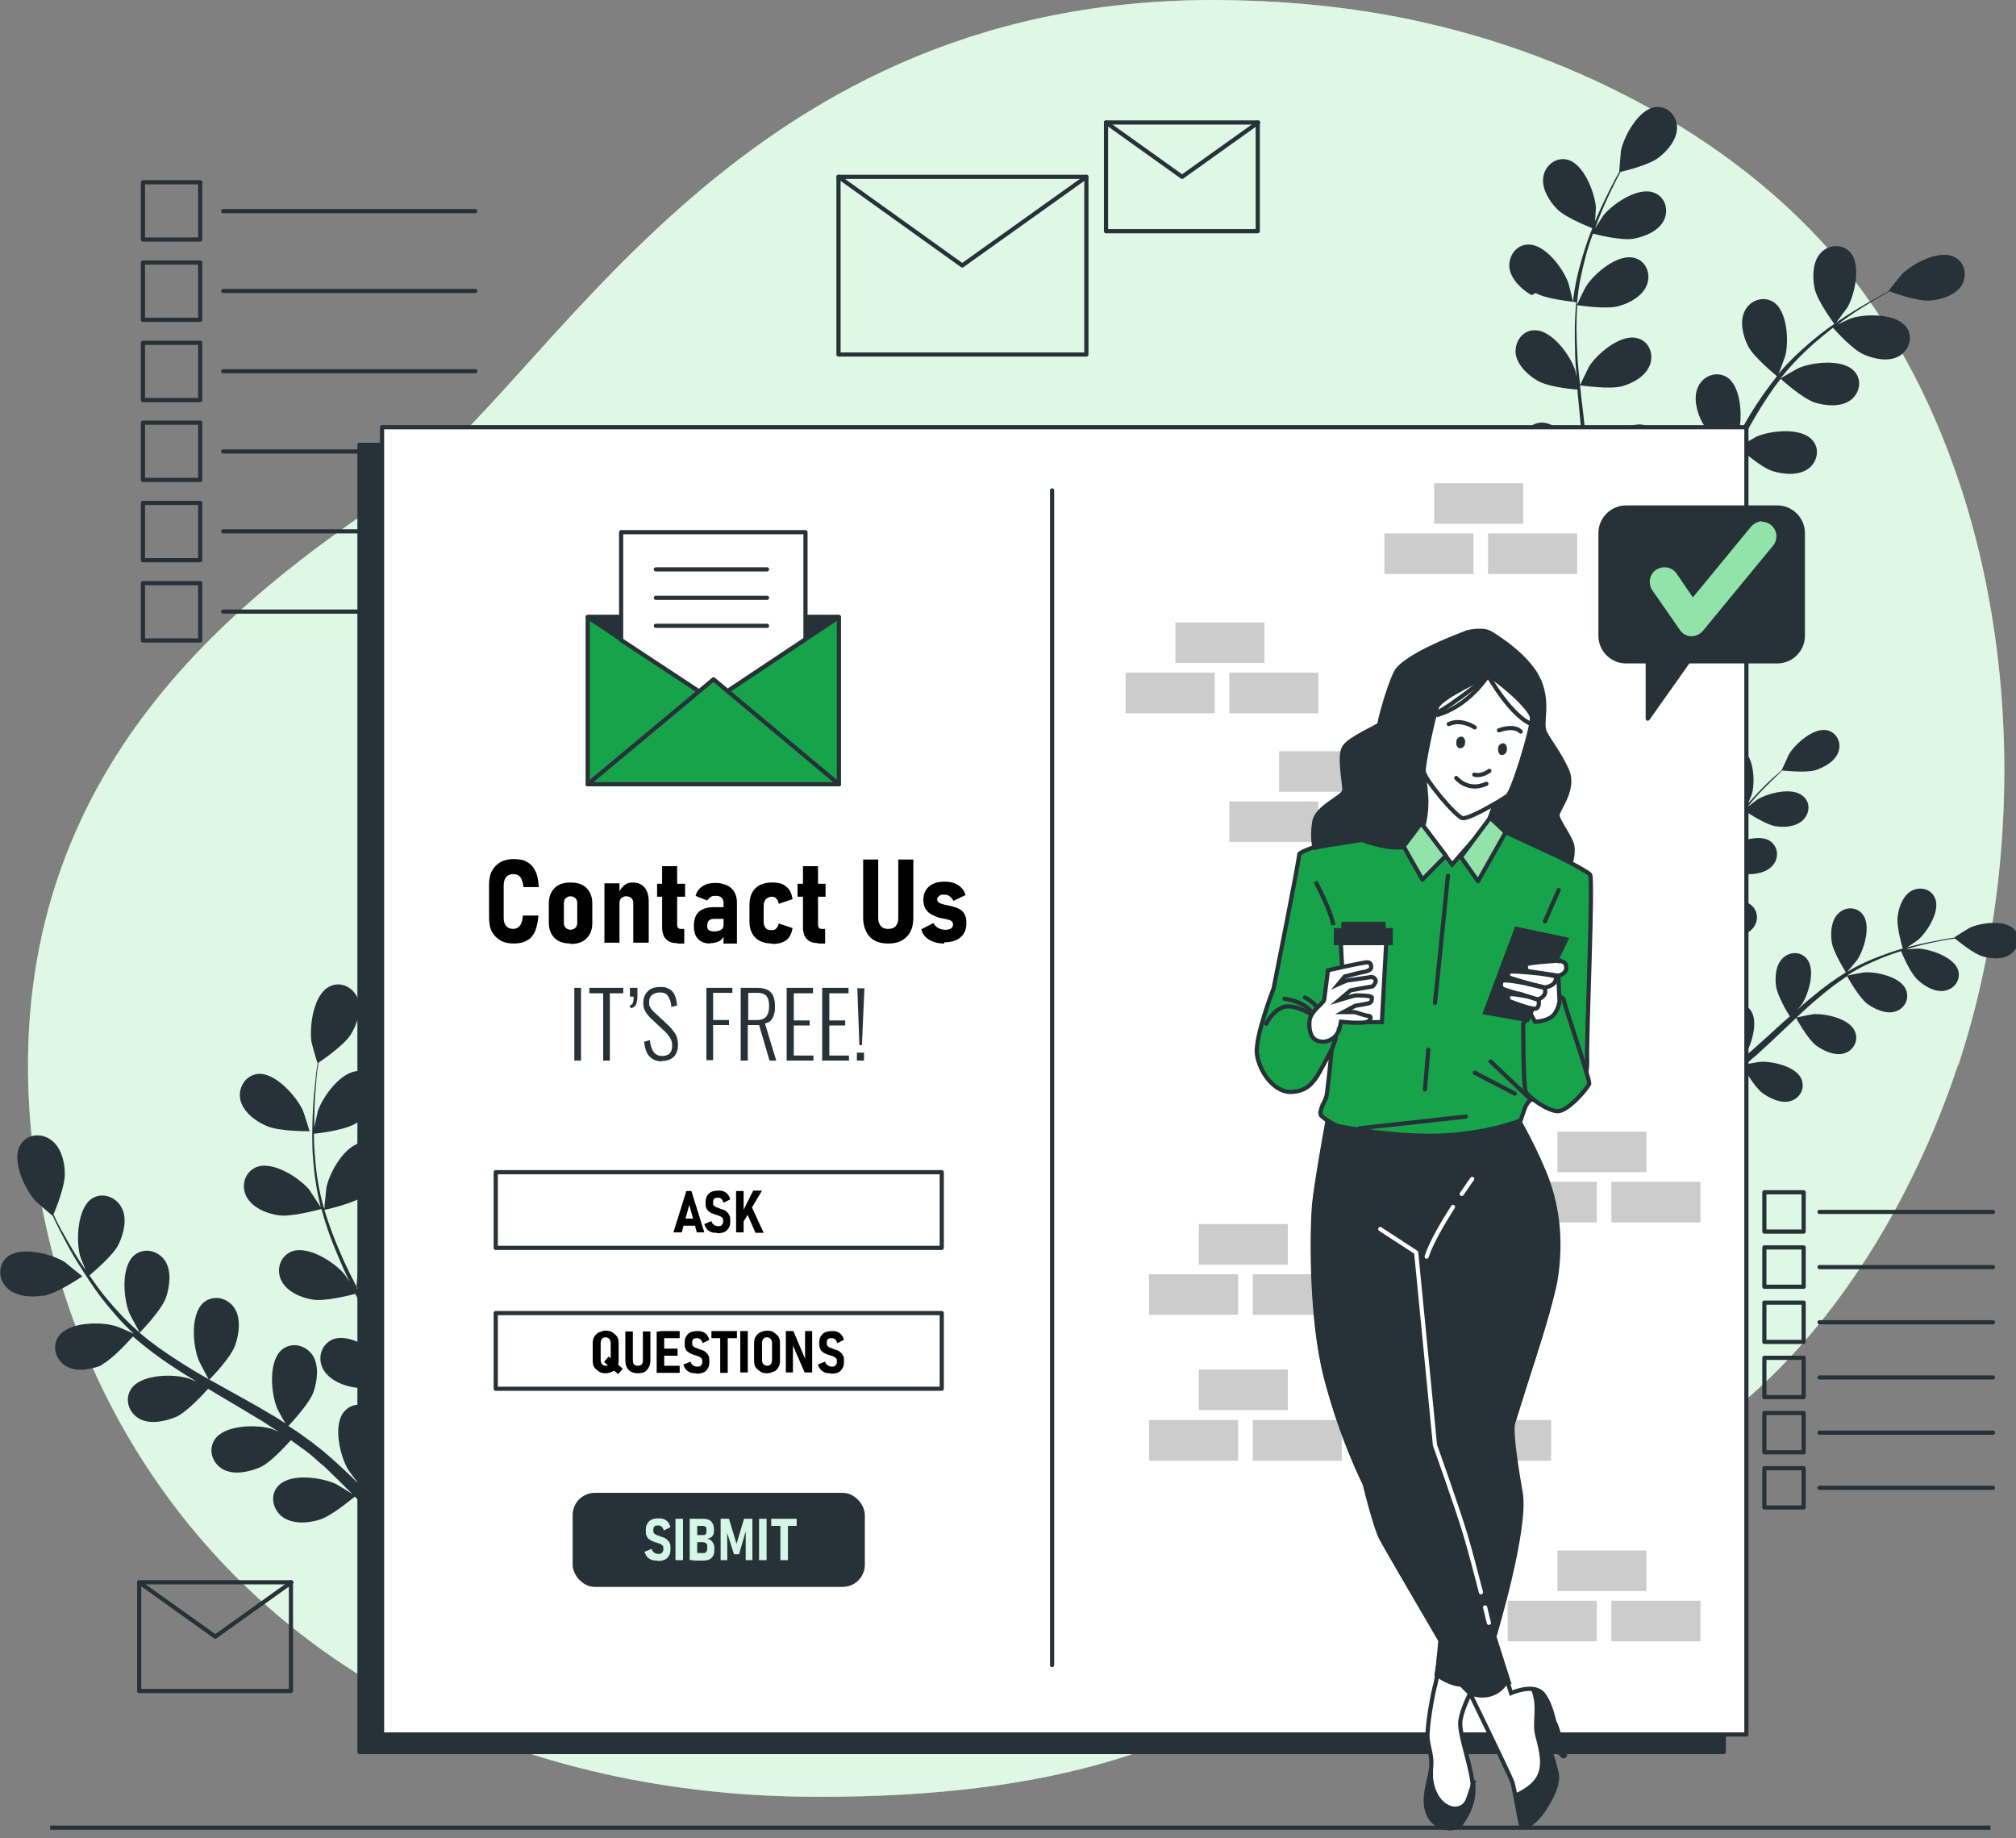 <?xml version="1.0" encoding="UTF-8"?>
<svg xmlns="http://www.w3.org/2000/svg" version="1.1" viewBox="0 0 482.3 439.7">
  <rect x="0" y="0" width="482.3" height="439.7" fill="#808080" stroke="none"/>
  <!-- Generator: Adobe Illustrator 29.0.0, SVG Export Plug-In . SVG Version: 2.1.0 Build 186)  -->
  <defs>
    <style>
      .st0, .st1, .st2, .st3, .st4, .st5, .st6, .st7 {
        stroke: #263238;
      }

      .st0, .st3, .st7 {
        stroke-miterlimit: 10;
      }

      .st0, .st5, .st8 {
        fill: none;
      }

      .st9, .st3, .st6 {
        fill: #263238;
      }

      .st1 {
        fill: #16a34a;
      }

      .st1, .st2, .st4, .st5, .st8, .st6 {
        stroke-linecap: round;
        stroke-linejoin: round;
      }

      .st10, .st2 {
        fill: #92e3a9;
      }

      .st11 {
        opacity: .2;
      }

      .st4, .st7, .st12 {
        fill: #fff;
      }

      .st13 {
        fill: #d4f7e5;
      }

      .st8 {
        stroke: #fff;
      }

      .st12 {
        opacity: .7;
      }
    </style>
  </defs>
  <g id="Background_Simple">
    <g>
      <path class="st10" d="M468.4,254.8c-13.5,40.9-42.6,85.7-85.3,100.3-64.6,22.1-70.4,75.1-187.7,74.7-18.3,0-35.3-2-50.9-5.5-8.4-1.9-16.5-4.2-24.1-7C50.8,392.3,12.7,332.7,7.3,269,.2,185.2,57.2,142.9,94.3,118,131.5,93.1,173.9.6,289.2,0c17.6,0,35.2,1.6,52.4,5.6,39.2,9,79.5,30.7,103.7,63.7,1.8,2.5,3.6,5,5.2,7.6,32.6,50.8,36.4,122.1,18,177.9Z"/>
      <path class="st12" d="M468.4,254.8c-13.5,40.9-42.6,85.7-85.3,100.3-64.6,22.1-70.4,75.1-187.7,74.7-18.3,0-35.3-2-50.9-5.5-8.4-1.9-16.5-4.2-24.1-7C50.8,392.3,12.7,332.7,7.3,269,.2,185.2,57.2,142.9,94.3,118,131.5,93.1,173.9.6,289.2,0c17.6,0,35.2,1.6,52.4,5.6,39.2,9,79.5,30.7,103.7,63.7,1.8,2.5,3.6,5,5.2,7.6,32.6,50.8,36.4,122.1,18,177.9Z"/>
    </g>
  </g>
  <g id="Graphics">
    <g>
      <g>
        <rect class="st5" x="34.2" y="43.6" width="13.7" height="13.7"/>
        <line class="st5" x1="53.4" y1="50.5" x2="113.7" y2="50.5"/>
      </g>
      <g>
        <rect class="st5" x="34.2" y="62.8" width="13.7" height="13.7"/>
        <line class="st5" x1="53.4" y1="69.6" x2="113.7" y2="69.6"/>
      </g>
      <g>
        <rect class="st5" x="34.2" y="82" width="13.7" height="13.7"/>
        <line class="st5" x1="53.4" y1="88.8" x2="113.7" y2="88.8"/>
      </g>
      <g>
        <rect class="st5" x="34.2" y="101.1" width="13.7" height="13.7"/>
        <line class="st5" x1="53.4" y1="108" x2="113.7" y2="108"/>
      </g>
      <g>
        <rect class="st5" x="34.2" y="120.3" width="13.7" height="13.7"/>
        <line class="st5" x1="53.4" y1="127.1" x2="113.7" y2="127.1"/>
      </g>
      <g>
        <rect class="st5" x="34.2" y="139.5" width="13.7" height="13.7"/>
        <line class="st5" x1="53.4" y1="146.3" x2="113.7" y2="146.3"/>
      </g>
    </g>
    <g>
      <g>
        <rect class="st5" x="422.1" y="285.2" width="9.4" height="9.4"/>
        <line class="st5" x1="435.3" y1="289.9" x2="476.8" y2="289.9"/>
      </g>
      <g>
        <rect class="st5" x="422.1" y="298.4" width="9.4" height="9.4"/>
        <line class="st5" x1="435.3" y1="303.1" x2="476.8" y2="303.1"/>
      </g>
      <g>
        <rect class="st5" x="422.1" y="311.6" width="9.4" height="9.4"/>
        <line class="st5" x1="435.3" y1="316.3" x2="476.8" y2="316.3"/>
      </g>
      <g>
        <rect class="st5" x="422.1" y="324.8" width="9.4" height="9.4"/>
        <line class="st5" x1="435.3" y1="329.5" x2="476.8" y2="329.5"/>
      </g>
      <g>
        <rect class="st5" x="422.1" y="338" width="9.4" height="9.4"/>
        <line class="st5" x1="435.3" y1="342.7" x2="476.8" y2="342.7"/>
      </g>
      <g>
        <rect class="st5" x="422.1" y="351.2" width="9.4" height="9.4"/>
        <line class="st5" x1="435.3" y1="355.9" x2="476.8" y2="355.9"/>
      </g>
    </g>
    <g>
      <rect class="st5" x="200.6" y="42.3" width="59.3" height="42.5"/>
      <polyline class="st5" points="200.6 42.3 230.2 63.5 259.9 42.3"/>
    </g>
    <g>
      <rect class="st5" x="264.6" y="29.3" width="36.3" height="26"/>
      <polyline class="st5" points="264.6 29.3 282.8 42.3 301 29.3"/>
    </g>
    <g>
      <rect class="st5" x="33.3" y="378.5" width="36.3" height="26"/>
      <polyline class="st5" points="33.3 378.5 51.5 391.5 69.7 378.5"/>
    </g>
  </g>
  <g id="Floor">
    <line class="st0" x1="12" y1="437.2" x2="476.2" y2="437.2"/>
  </g>
  <g id="Plants">
    <g>
      <g>
        <path class="st9" d="M10.3,310c3.3-.5,9.4-4.7,9.4-4.7,0,0-4-3.2-4.2-3.4-3.2-2-10.6-3.9-13.8-1.2-2.3,2-2.1,5.4,0,7.4,2.2,2.1,5.8,2.3,8.6,1.8Z"/>
        <path class="st9" d="M24,326.6c2.9-1.3,7.4-6.5,7.8-6.9,2.9,2.5,6,4.9,9.4,7.1,1.9,1.3,3.9,2.5,5.8,3.7-1-.4-1.9-.8-2-.8-3.6-1.1-11.2-1-13.6,2.5-1.7,2.5-.6,5.8,2,7.2,2.6,1.4,6.2.6,8.8-.5,2.6-1.2,6.5-5.5,7.6-6.7.8.5,1.5.9,2.3,1.4,3.7,2.2,7.3,4.3,10.9,6.5,1.2.8,2.4,1.6,3.7,2.4-.9-.4-1.6-.7-1.7-.7-3.6-1.1-11.2-1-13.6,2.5-1.7,2.5-.6,5.8,2,7.2,2.6,1.4,6.2.6,8.8-.5,2.5-1.1,6.1-5.1,7.4-6.5,1.2.9,2.4,1.7,3.6,2.6.8.6,1.5,1.2,2.3,1.9.7.7,1.5,1.3,2.2,1.9,1.3,1.3,2.7,2.6,4,3.9.9.9,1.7,1.7,2.6,2.6-1.2-.8-3.7-2.3-3.9-2.4-3.4-1.6-10.9-2.7-13.8.4-2.1,2.2-1.4,5.6.9,7.4,2.4,1.8,6,1.6,8.7.8,3-.8,8-5.1,8.7-5.6,1.4,1.4,2.7,2.8,4,4.2,2.8,3,5.1,5.7,7.1,8l2.3-1.5c-2.1-2.4-4.7-5.2-7.6-8.2-1.4-1.5-2.9-3-4.5-4.6.3-.4,2-2.9,3.4-5.4,3.1.8,9.2,0,10,0,.4,2,.7,3.9,1,5.7.6,3.8,1.1,7.2,1.5,10.1l2.5-1.6c-.4-2.7-.9-5.7-1.5-8.9-.4-2-.8-4.1-1.3-6.3.8-.3,6.9-2.7,9.1-4.9,2-2,3.9-5.1,3.5-8.1-.4-2.9-3.1-5.1-6.1-4.3-4.1,1-6.8,8.2-7,11.9,0,.2.1,2.6.2,4.2-.2-.9-.4-1.8-.6-2.7-.4-1.8-.9-3.6-1.4-5.5-.3-.9-.5-1.9-.8-2.8-.3-.9-.6-1.9-1-2.9-.8-2.2-1.7-4.4-2.6-6.6,1.6-.4,7.2-1.7,9.4-3.4,2.3-1.7,4.6-4.5,4.7-7.4,0-2.9-2.3-5.5-5.3-5.2-4.2.4-7.9,7.1-8.7,10.7,0,.2-.3,2.9-.5,4.4-.6-1.3-1.2-2.6-1.8-4-1.8-3.8-3.8-7.6-5.8-11.4-.6-1.2-1.2-2.3-1.8-3.5.6-.1,7.3-1.6,9.8-3.5,2.3-1.7,4.6-4.5,4.7-7.4,0-2.9-2.3-5.5-5.3-5.2-4.2.4-7.9,7-8.7,10.7,0,.3-.5,4.2-.5,5.2-1.3-2.6-2.6-5.1-3.7-7.7-1.6-3.6-2.9-7.1-4-10.7.3,0,7.3-1.6,9.8-3.5,2.3-1.7,4.6-4.5,4.7-7.4,0-2.9-2.3-5.5-5.3-5.2-4.2.4-7.9,7-8.7,10.7,0,.3-.5,4.5-.5,5.2,0-.2-.2-.4-.2-.6-1.1-3.8-1.7-7.6-2-11.3-.2-2.1-.3-4.1-.3-6.1,1.3-.1,7.4-.9,9.9-2.4,2.4-1.4,5.1-3.9,5.5-6.9.3-2.9-1.7-5.7-4.7-5.7-4.2,0-8.6,6.1-9.8,9.7,0,.2-.5,2.2-.8,3.7,0-.9,0-1.8,0-2.7,0-3.2.3-6.1.5-8.7.1-1.5.3-2.8.5-4,1.2-.8,6.1-4.2,7.7-6.7,1.5-2.4,2.7-5.8,1.7-8.6-1-2.7-4.1-4.3-6.8-2.9-3.8,1.9-4.8,9.4-4.3,13.1,0,.3,1.4,5.3,1.5,5.2,0,0,0,0,0,0-.2,1.2-.4,2.5-.5,3.9-.3,2.6-.6,5.5-.7,8.7-.1,3.2-.2,6.7.1,10.3.3,3.7.8,7.5,1.8,11.4,0,0,0,0,0,.1-.7-1.1-2.6-3.9-2.7-4.1-2.4-2.9-8.8-7-12.7-5.4-2.8,1.2-3.7,4.5-2.3,7.1,1.4,2.6,4.8,4,7.6,4.4,3.1.5,9.8-1.4,10.3-1.5,1,3.7,2.3,7.4,3.9,11.1.9,2.1,1.8,4.2,2.8,6.3-.6-.9-1.1-1.7-1.2-1.8-2.4-2.9-8.8-7-12.7-5.4-2.8,1.2-3.7,4.5-2.3,7.1,1.4,2.6,4.8,4,7.6,4.4,2.8.4,8.5-1,10-1.4.4.8.8,1.6,1.2,2.4,1.9,3.8,3.8,7.6,5.5,11.4.6,1.3,1.2,2.7,1.7,4-.5-.8-1-1.4-1.1-1.5-2.4-2.9-8.8-7-12.7-5.4-2.8,1.2-3.7,4.5-2.3,7.1,1.4,2.6,4.8,4,7.6,4.4,2.7.4,7.9-.9,9.7-1.3.5,1.4,1.1,2.8,1.5,4.1.3.9.6,1.8.9,2.8.3.9.5,1.9.8,2.8.4,1.8.8,3.7,1.2,5.4.3,1.2.5,2.4.7,3.6-.6-1.3-1.8-3.9-1.9-4.1-1.3-2.1-4.3-5.1-7.3-6.5-.2-.3-.4-.6-.7-.9-2-2.2-5.4-2.5-7.4-.2-2.8,3.1-1.1,10.5.8,13.8.1.2,1.5,2.1,2.5,3.4-.7-.6-1.3-1.3-2-1.9-1.3-1.3-2.7-2.5-4.2-3.9-.7-.6-1.5-1.3-2.2-1.9-.7-.6-1.6-1.2-2.4-1.9-1.9-1.4-3.8-2.8-5.9-4.1,1.1-1.2,5-5.4,6-8.1.9-2.6,1.4-6.3-.2-8.8-1.6-2.4-4.9-3.3-7.3-1.4-3.3,2.7-2.7,10.2-1.3,13.8,0,.2,1.3,2.6,2.1,3.9-1.2-.8-2.4-1.6-3.7-2.3-3.6-2.2-7.4-4.2-11.1-6.3-1.1-.6-2.3-1.3-3.4-1.9.4-.4,5.2-5.3,6.2-8.3.9-2.6,1.4-6.3-.2-8.8-1.6-2.4-4.9-3.3-7.3-1.4-3.3,2.7-2.7,10.2-1.3,13.8.1.3,1.9,3.7,2.4,4.6-2.5-1.4-5-2.9-7.3-4.4-3.3-2.1-6.4-4.3-9.2-6.7.2-.2,5.2-5.3,6.3-8.4.9-2.6,1.4-6.3-.2-8.8-1.6-2.4-4.9-3.3-7.3-1.4-3.3,2.7-2.7,10.2-1.3,13.8.1.3,2.1,4,2.5,4.7-.2-.1-.4-.3-.5-.4-3-2.6-5.6-5.5-7.9-8.3-1.3-1.6-2.5-3.3-3.6-4.9,1-.9,5.7-4.8,7-7.5,1.2-2.5,2.1-6.1.7-8.7-1.3-2.6-4.6-3.8-7.1-2.2-3.5,2.3-3.8,9.9-2.9,13.5,0,.2.8,2.2,1.4,3.6-.5-.7-1-1.5-1.5-2.2-1.7-2.7-3.1-5.2-4.4-7.5-.7-1.3-1.3-2.5-1.8-3.6.6-1.4,2.8-6.9,2.7-9.8,0-2.8-.9-6.4-3.4-8.1-2.4-1.7-5.8-1.3-7.3,1.4-2.1,3.7,1.2,10.5,3.7,13.3.2.2,4.1,3.6,4.1,3.5,0,0,0,0,0,0,.5,1.1,1.1,2.3,1.7,3.5,1.2,2.3,2.5,4.9,4.2,7.6,1.7,2.7,3.6,5.7,5.8,8.6,2.3,2.9,4.8,5.9,7.8,8.6,0,0,0,0,.1,0-1.1-.5-4.3-1.9-4.6-1.9-3.6-1.1-11.2-1-13.6,2.5-1.7,2.5-.6,5.8,2,7.2,2.6,1.4,6.2.6,8.8-.5Z"/>
        <path class="st9" d="M74.1,270.7c0,0-1.5-4.9-1.7-5.2-1.6-3.4-6.7-9.1-10.8-8.6-3,.4-4.7,3.4-4.1,6.2.7,2.9,3.6,5.1,6.2,6.2,3,1.4,10.4,1.3,10.4,1.3Z"/>
      </g>
      <g>
        <path class="st9" d="M372.6,50.1c2.2,2.2,8.9,4.7,8.9,4.7,0,0,.3-4.9.3-5.2-.3-3.6-2.9-10.4-6.8-11.4-2.8-.7-5.4,1.4-5.8,4.2-.4,2.8,1.5,5.8,3.4,7.7Z"/>
        <path class="st9" d="M367.4,70.1c2.6,1.5,9.2,2.1,9.7,2.2-.4,3.7-.4,7.5-.3,11.3,0,2.2.2,4.4.4,6.6-.2-1-.4-1.9-.5-2-1.2-3.4-5.5-9.3-9.6-9.2-2.9,0-4.8,2.8-4.5,5.6.4,2.8,3,5.2,5.3,6.5,2.4,1.4,8,2,9.5,2.1,0,.8.1,1.7.2,2.5.4,4.1.8,8.1,1,12.1,0,1.4.1,2.8.2,4.2-.2-.9-.4-1.6-.4-1.7-1.2-3.4-5.5-9.3-9.6-9.2-2.9,0-4.8,2.8-4.5,5.6.4,2.8,3,5.2,5.3,6.5,2.3,1.3,7.4,1.9,9.2,2.1,0,1.4,0,2.9,0,4.2,0,.9,0,1.9-.2,2.8,0,.9-.2,1.9-.3,2.8-.2,1.8-.5,3.6-.8,5.3-.2,1.2-.4,2.3-.6,3.5,0-1.4-.3-4.1-.3-4.4-.7-3.5-4.1-10-8.1-10.5-2.9-.4-5.2,2-5.2,4.8,0,2.9,2.2,5.6,4.3,7.3,2.3,1.8,8.5,3.4,9.2,3.6-.3,1.9-.7,3.7-1,5.4-.8,3.8-1.5,7.2-2.2,10l2.5,1c.7-3,1.4-6.5,2.1-10.5.3-1.9.7-4,1-6.1.5,0,3.4,0,6.1-.4,1.1,2.8,5.1,7.2,5.6,7.8-1.3,1.4-2.6,2.7-3.9,4-2.6,2.6-5,4.9-7.1,6.8l2.7,1c1.8-1.8,3.9-3.9,6.1-6.2,1.3-1.4,2.8-2.9,4.2-4.5.7.4,6,3.9,8.9,4.3,2.7.4,6.2.2,8.2-1.8,2-2,2.2-5.3,0-7.1-3.1-2.6-10.1-.7-13.2,1.2-.2.1-2,1.6-3.1,2.5.6-.6,1.2-1.3,1.7-2,1.2-1.3,2.3-2.7,3.5-4.2.6-.7,1.1-1.5,1.7-2.2.6-.7,1.1-1.6,1.7-2.3,1.3-1.8,2.5-3.8,3.7-5.8,1.2,1,5.4,4.6,8,5.4,2.6.8,6.1,1.1,8.4-.5,2.3-1.6,3-4.9,1-7-2.7-3-9.9-2.2-13.2-.8-.2,0-2.5,1.4-3.7,2.1.7-1.2,1.4-2.4,2.1-3.6,1.9-3.6,3.8-7.2,5.6-10.9.6-1.1,1.1-2.2,1.7-3.3.4.4,5.3,4.8,8.2,5.7,2.6.8,6.1,1.1,8.4-.5,2.3-1.6,3-4.9,1-7-2.7-3-9.9-2.2-13.2-.8-.2.1-3.5,2-4.3,2.5,1.3-2.4,2.5-4.9,3.9-7.2,1.9-3.2,3.9-6.3,6.1-9.1.2.2,5.3,4.8,8.2,5.7,2.6.8,6.1,1.1,8.4-.5,2.3-1.6,3-4.9,1-7-2.7-3-9.9-2.2-13.2-.8-.3.1-3.8,2.1-4.4,2.5.1-.2.2-.4.4-.5,2.4-3,5-5.6,7.6-7.9,1.5-1.3,3-2.5,4.5-3.7.9,1,4.8,5.3,7.4,6.4,2.5,1.1,5.9,1.8,8.4.4,2.4-1.4,3.5-4.5,1.8-6.9-2.3-3.3-9.6-3.3-13.1-2.2-.2,0-2,.9-3.4,1.5.7-.5,1.4-1,2.1-1.5,2.5-1.8,4.9-3.2,7-4.5,1.2-.7,2.3-1.3,3.4-1.9,1.3.5,6.7,2.4,9.5,2.2,2.7-.2,6.1-1.2,7.6-3.5,1.5-2.3,1-5.6-1.6-6.9-3.6-1.9-10,1.5-12.6,4.1-.2.2-3.3,4-3.2,4.1,0,0,0,0,0,0-1,.5-2.1,1.1-3.3,1.8-2.2,1.2-4.6,2.6-7.2,4.3-2.6,1.7-5.3,3.6-8,5.9-2.7,2.3-5.4,4.8-7.9,7.8,0,0,0,0,0,.1.5-1.1,1.6-4.2,1.7-4.5.9-3.5.5-10.8-2.9-12.9-2.5-1.5-5.6-.3-6.8,2.2-1.3,2.6-.4,6,.8,8.4,1.4,2.7,6.5,6.8,6.9,7.2-2.3,2.9-4.5,6-6.5,9.3-1.1,1.9-2.2,3.8-3.3,5.7.4-1,.7-1.8.7-1.9.9-3.5.5-10.8-2.9-12.9-2.5-1.5-5.6-.3-6.8,2.2-1.3,2.6-.4,6,.8,8.4,1.2,2.4,5.6,6,6.7,7-.4.7-.8,1.5-1.2,2.2-1.9,3.6-3.8,7.2-5.8,10.7-.7,1.2-1.4,2.4-2.2,3.6.3-.9.6-1.6.6-1.7.9-3.5.5-10.8-2.9-12.9-2.5-1.5-5.6-.3-6.8,2.2-1.3,2.6-.4,6,.8,8.4,1.2,2.3,5.1,5.7,6.5,6.8-.8,1.2-1.6,2.4-2.4,3.5-.6.8-1.1,1.5-1.7,2.2-.6.7-1.2,1.4-1.8,2.2-1.2,1.3-2.4,2.7-3.6,4-.8.9-1.6,1.7-2.4,2.6.7-1.2,2-3.6,2.1-3.8.9-2.2,1.6-6.2,1-9.3.1-.3.2-.7.3-1,.6-2.7-1.1-5.6-4-5.9-4-.5-8.8,5-10.3,8.3,0,.2-.8,2.4-1.2,3.8.1-.9.3-1.7.4-2.6.2-1.8.4-3.5.7-5.4,0-.9.1-1.8.2-2.8,0-.9,0-1.9.1-2.9,0-2.3,0-4.5-.1-6.8,1.5.2,7,.9,9.6.1,2.6-.7,5.7-2.4,6.7-5.1,1-2.6-.2-5.7-3-6.5-3.9-1.1-9.5,3.6-11.5,6.7-.1.2-1.3,2.5-1.9,3.8,0-1.4-.1-2.8-.3-4.2-.4-4-.8-8.1-1.3-12.1-.1-1.2-.3-2.5-.4-3.7.5,0,7,1,10,.2,2.6-.7,5.7-2.4,6.7-5.1,1-2.6-.2-5.7-3-6.4-3.9-1.1-9.5,3.6-11.5,6.7-.1.2-1.8,3.6-2.2,4.5-.3-2.7-.6-5.5-.7-8.2-.2-3.7-.2-7.4,0-10.9.3,0,7,1.1,10,.2,2.6-.7,5.7-2.4,6.7-5.1,1-2.6-.2-5.7-3-6.4-3.9-1.1-9.5,3.6-11.5,6.7-.2.2-2,3.9-2.2,4.5,0-.2,0-.4,0-.6.3-3.8,1.1-7.4,2-10.8.5-2,1.1-3.8,1.8-5.6,1.2.3,6.9,1.7,9.7,1.2,2.7-.5,5.9-1.8,7.2-4.3,1.3-2.5.4-5.7-2.3-6.7-3.8-1.5-9.8,2.6-12.1,5.4-.1.2-1.2,1.8-2,3.1.3-.8.6-1.6.9-2.4,1.1-2.8,2.3-5.4,3.4-7.6.6-1.3,1.2-2.4,1.8-3.5,1.4-.3,6.9-1.7,9.1-3.4,2.1-1.6,4.4-4.3,4.4-7.2,0-2.8-2.3-5.2-5.1-4.9-4,.4-7.5,6.8-8.3,10.3,0,.3-.5,5.2-.4,5.2,0,0,0,0,0,0-.6,1-1.2,2.1-1.8,3.3-1.1,2.2-2.4,4.7-3.6,7.6-1.2,2.8-2.4,5.9-3.4,9.3-1,3.4-1.9,7-2.3,10.9,0,0,0,0,0,.1-.2-1.2-1-4.4-1.1-4.6-1.2-3.4-5.5-9.3-9.6-9.2-2.9,0-4.8,2.8-4.5,5.6.4,2.8,3,5.2,5.3,6.5Z"/>
        <path class="st9" d="M438.9,77.7c0,0,2.9-3.9,3.1-4.2,1.8-3.2,3.3-10.3.6-13.2-2-2.1-5.3-1.8-7.1.3-1.9,2.1-1.9,5.7-1.4,8.3.6,3.1,4.9,8.8,4.9,8.8Z"/>
      </g>
      <g>
        <path class="st9" d="M411.9,187.9c1.1,2.3,5.6,6,5.6,6,0,0,1.5-3.7,1.6-3.9.8-2.8.6-8.8-2.2-10.6-2-1.3-4.5-.4-5.6,1.7-1.1,2.1-.4,4.9.5,6.9Z"/>
        <path class="st9" d="M402.4,201.9c1.6,1.9,6.5,4.1,6.9,4.3-1.3,2.7-2.4,5.6-3.3,8.6-.5,1.7-1,3.5-1.5,5.2,0-.8.2-1.6.2-1.7,0-3-1.7-8.7-4.9-9.7-2.3-.7-4.5.8-4.9,3.1-.5,2.3.9,4.8,2.3,6.5,1.5,1.7,5.6,3.7,6.7,4.2-.2.7-.4,1.3-.5,2-.8,3.2-1.6,6.5-2.5,9.6-.3,1.1-.7,2.2-1,3.3,0-.7.1-1.4.1-1.5,0-3-1.7-8.7-4.9-9.7-2.3-.7-4.5.8-4.9,3.1-.5,2.3.9,4.8,2.3,6.5,1.4,1.6,5.2,3.5,6.5,4.1-.4,1.1-.8,2.2-1.2,3.2-.3.7-.5,1.4-.9,2.1-.3.7-.7,1.4-1,2.1-.7,1.3-1.3,2.6-2,3.9-.5.9-.9,1.7-1.4,2.5.3-1.1.9-3.3.9-3.5.4-2.9-.4-8.8-3.4-10.3-2.1-1.1-4.5.2-5.3,2.3-.8,2.2.2,4.9,1.3,6.7,1.3,2.1,5.6,4.9,6.1,5.3-.8,1.4-1.5,2.7-2.3,3.9-1.6,2.7-3.1,5.1-4.4,7.1l1.6,1.4c1.3-2.1,2.9-4.6,4.5-7.6.8-1.4,1.6-2.9,2.4-4.4.4.1,2.6.9,4.8,1.3,0,2.5,2,6.9,2.2,7.5-1.4.7-2.8,1.4-4.1,2-2.7,1.3-5.2,2.4-7.3,3.3l1.8,1.5c1.9-.9,4.1-1.9,6.4-3.1,1.4-.7,2.9-1.5,4.5-2.3.4.5,3.6,4.6,5.7,5.8,1.9,1,4.7,1.8,6.8.8,2.1-1,3.1-3.5,1.9-5.5-1.7-2.8-7.6-3.3-10.5-2.6-.2,0-2,.7-3.1,1.1.6-.3,1.2-.7,1.9-1,1.3-.7,2.5-1.4,3.9-2.2.6-.4,1.3-.8,1.9-1.2.7-.4,1.3-.9,1.9-1.3,1.5-1.1,2.9-2.2,4.4-3.4.6,1.1,2.9,5,4.7,6.3,1.8,1.3,4.4,2.5,6.6,1.9,2.2-.6,3.6-2.9,2.7-5.2-1.2-3.1-7-4.4-10-4.2-.2,0-2.3.4-3.4.6.9-.7,1.7-1.5,2.6-2.2,2.4-2.2,4.9-4.5,7.3-6.8.7-.7,1.5-1.4,2.2-2.1.2.4,2.8,5.1,4.8,6.6,1.8,1.3,4.4,2.5,6.6,1.9,2.2-.6,3.6-2.9,2.7-5.2-1.2-3.1-7-4.4-10-4.2-.2,0-3.2.6-4,.8,1.6-1.5,3.3-3.1,5-4.5,2.3-2,4.7-3.8,7.1-5.4.1.2,2.8,5.1,4.8,6.6,1.8,1.3,4.4,2.5,6.6,1.9,2.2-.6,3.6-2.9,2.7-5.2-1.2-3.1-7-4.4-10-4.2-.2,0-3.5.6-4.1.8.1,0,.3-.2.4-.3,2.6-1.7,5.4-2.9,8-4,1.5-.6,3-1.1,4.5-1.6.4,1,2.3,5.4,4,6.9,1.6,1.5,4.1,3,6.4,2.6,2.3-.4,3.9-2.5,3.3-4.8-.9-3.2-6.5-5.1-9.5-5.3-.2,0-1.8.1-3,.2.7-.2,1.3-.4,2-.6,2.4-.7,4.7-1.1,6.6-1.5,1.1-.2,2.2-.4,3.1-.5.9.7,4.5,3.7,6.7,4.3,2.1.6,5,.8,6.8-.7,1.8-1.4,2.3-4,.7-5.8-2.3-2.4-8.2-1.6-10.8-.3-.2.1-3.6,2.2-3.6,2.3,0,0,0,0,0,0-.9.1-1.9.3-3,.5-2,.4-4.3.8-6.7,1.4-2.4.6-5.1,1.4-7.7,2.4-2.7,1-5.5,2.2-8.2,3.9,0,0,0,0,0,0,.6-.7,2.4-2.8,2.5-3,1.6-2.5,3.3-8.2,1.2-10.8-1.5-1.9-4.2-1.8-5.8-.2-1.7,1.6-1.9,4.5-1.6,6.7.3,2.5,3.2,7,3.4,7.4-2.6,1.6-5.1,3.4-7.5,5.4-1.4,1.1-2.8,2.3-4.1,3.5.5-.6,1-1.2,1.1-1.3,1.6-2.5,3.3-8.2,1.2-10.8-1.5-1.9-4.2-1.8-5.8-.2-1.7,1.6-1.9,4.5-1.6,6.7.3,2.2,2.6,6.2,3.3,7.2-.5.5-1,.9-1.6,1.4-2.5,2.3-4.9,4.5-7.4,6.7-.9.8-1.8,1.5-2.6,2.2.5-.6.9-1.1.9-1.1,1.6-2.5,3.3-8.2,1.2-10.8-1.5-1.9-4.2-1.8-5.8-.2-1.7,1.6-1.9,4.5-1.6,6.7.3,2.1,2.4,5.8,3.2,7-.9.7-1.9,1.4-2.8,2.1-.6.4-1.2.9-1.9,1.3-.7.4-1.3.8-1.9,1.2-1.3.7-2.6,1.4-3.8,2.1-.9.5-1.7.9-2.5,1.3.9-.7,2.6-2.2,2.7-2.4,1.3-1.5,2.9-4.3,3.3-6.9.2-.2.4-.4.5-.7,1.2-1.9.7-4.6-1.5-5.6-3-1.4-8.2,1.5-10.2,3.6-.1.1-1.3,1.6-2,2.6.3-.6.7-1.2,1-1.9.7-1.3,1.3-2.6,2-4,.3-.7.6-1.4.9-2.1.3-.7.6-1.5.9-2.2.6-1.7,1.2-3.5,1.8-5.3,1.1.6,5.2,2.6,7.4,2.7,2.2.1,5-.3,6.5-2.1,1.5-1.7,1.4-4.4-.6-5.8-2.7-1.9-8.3.2-10.6,2-.1.1-1.7,1.6-2.5,2.4.3-1.1.6-2.2.9-3.3.8-3.2,1.6-6.5,2.3-9.7.2-1,.5-2,.7-3,.4.2,5.2,2.7,7.6,2.9,2.2.1,5-.3,6.6-2.1,1.5-1.7,1.4-4.4-.6-5.8-2.7-1.9-8.3.2-10.6,2-.2.1-2.4,2.3-2.9,2.8.5-2.2,1.1-4.4,1.7-6.5.8-2.9,1.8-5.7,3-8.4.2,0,5.1,2.7,7.7,2.9,2.2.1,5-.3,6.5-2.1,1.5-1.7,1.4-4.4-.6-5.8-2.7-1.9-8.3.2-10.6,2-.2.1-2.6,2.4-3,2.9,0-.2.1-.3.2-.5,1.3-2.8,2.9-5.4,4.5-7.8.9-1.4,1.9-2.6,2.9-3.8.9.6,4.9,3.2,7.1,3.6,2.2.4,5,.2,6.7-1.4,1.7-1.6,1.9-4.3,0-5.8-2.5-2.2-8.3-.7-10.8.8-.1,0-1.4,1.1-2.4,1.8.4-.5.9-1.1,1.3-1.6,1.6-1.9,3.3-3.5,4.7-4.9.8-.8,1.6-1.5,2.3-2.2,1.2.1,5.8.6,8-.1,2.1-.7,4.6-2.1,5.4-4.3.8-2.2-.3-4.6-2.6-5.2-3.2-.8-7.7,3.2-9.2,5.7-.1.2-1.8,3.9-1.8,3.9,0,0,0,0,0,0-.7.6-1.5,1.3-2.3,2-1.5,1.4-3.1,3-4.8,4.9-1.7,1.9-3.5,3.9-5.1,6.3-1.7,2.3-3.3,4.9-4.7,7.8,0,0,0,0,0,.1.1-1,.4-3.6.4-3.9,0-3-1.7-8.7-4.9-9.7-2.3-.7-4.5.8-4.9,3.1-.5,2.3.9,4.8,2.3,6.5Z"/>
        <path class="st9" d="M455.4,227.2c0,0,3.3-2.2,3.5-2.4,2.2-1.9,5.4-7,4-10-.9-2.2-3.6-2.8-5.6-1.7-2,1.1-3,3.8-3.3,6-.4,2.6,1.3,8.1,1.3,8.1Z"/>
      </g>
    </g>
  </g>
  <g id="Screen">
    <rect class="st6" x="86" y="106.4" width="326.4" height="312.7"/>
    <rect class="st4" x="91.4" y="102.2" width="326.4" height="312.7"/>
    <line class="st5" x1="251.7" y1="117.3" x2="251.7" y2="398.3"/>
    <g>
      <rect class="st4" x="118.6" y="280.4" width="106.7" height="18.1"/>
      <rect class="st4" x="118.6" y="314.1" width="106.7" height="18.1"/>
      <rect class="st6" x="137.5" y="357.6" width="68.9" height="21.5" rx="4.8" ry="4.8"/>
    </g>
    <g>
      <path class="st13" d="M157.3,373.3c-.6,0-1,0-1.5-.2-.4-.2-.8-.4-1-.7s-.5-.7-.6-1.2l1.7-.7c.1.4.3.7.6.9.3.2.6.3,1,.3s.7,0,.9-.3.3-.4.3-.7v-.4c0-.3,0-.4-.2-.6-.1-.1-.3-.3-.6-.4s-.5-.2-.8-.3c-.3,0-.6-.2-.9-.3s-.6-.3-.9-.5c-.3-.2-.5-.5-.6-.8-.2-.3-.2-.7-.2-1.2v-.3c0-.9.3-1.5.8-2,.5-.5,1.3-.7,2.3-.7s1.3.2,1.8.5c.5.4.8.9,1,1.6l-1.6.8c-.1-.4-.3-.7-.5-.9s-.5-.3-.8-.3-.7,0-.9.2-.3.4-.3.7v.3c0,.3,0,.5.2.7.2.2.4.3.6.4.3,0,.5.2.8.3.3.1.6.2.9.3s.6.3.8.5c.2.2.4.4.6.8s.2.7.2,1.2v.4c0,.9-.3,1.5-.8,2-.5.5-1.3.7-2.3.7Z"/>
      <path class="st13" d="M163.4,363.3v9.9h-1.8v-9.9h1.8Z"/>
      <path class="st13" d="M165,373.2v-9.9h1.8v9.9h-1.8ZM165.9,373.2v-1.7h2.3c.3,0,.6,0,.7-.2s.3-.4.3-.7v-.7c0-.3,0-.6-.3-.7-.2-.2-.4-.3-.8-.3h-2.3v-1.7h2.3c.3,0,.5,0,.7-.2s.2-.4.2-.7v-.5c0-.3,0-.5-.2-.6-.2-.1-.4-.2-.7-.2h-2.3v-1.7h2.4c.8,0,1.5.2,1.9.6s.7,1,.7,1.8v.5c0,.5-.1.9-.4,1.3-.3.3-.7.5-1.3.6.6,0,1,.3,1.3.7.3.4.5.8.5,1.4v.7c0,.8-.2,1.3-.7,1.8-.4.4-1.1.6-1.9.6h-2.5Z"/>
      <path class="st13" d="M176.2,369.3l1.8-6h2v9.9h-1.6v-7.3.4c0,0-1.6,5.5-1.6,5.5h-1.2l-1.7-5.3v-.6c.1,0,.1,7.3.1,7.3h-1.6v-9.9h2l1.8,6Z"/>
      <path class="st13" d="M183.4,363.3v9.9h-1.8v-9.9h1.8Z"/>
      <path class="st13" d="M184.5,365v-1.7h6.1v1.7h-6.1ZM186.7,373.2v-9.1h1.8v9.1h-1.8Z"/>
    </g>
  </g>
  <g id="Bricks">
    <g class="st11">
      <g>
        <rect x="269.3" y="160.9" width="21.3" height="9.7"/>
        <rect x="281.2" y="148.9" width="21.3" height="9.7"/>
        <rect x="294.1" y="160.9" width="21.3" height="9.7"/>
      </g>
      <g>
        <rect x="331.2" y="127.6" width="21.3" height="9.7"/>
        <rect x="343.1" y="115.6" width="21.3" height="9.7"/>
        <rect x="356" y="127.6" width="21.3" height="9.7"/>
      </g>
      <g>
        <rect x="294.1" y="191.7" width="21.3" height="9.7"/>
        <rect x="306" y="179.7" width="21.3" height="9.7"/>
        <rect x="319" y="191.7" width="21.3" height="9.7"/>
      </g>
      <g>
        <rect x="360.7" y="282.7" width="21.3" height="9.7"/>
        <rect x="372.6" y="270.7" width="21.3" height="9.7"/>
        <rect x="385.5" y="282.7" width="21.3" height="9.7"/>
      </g>
      <g>
        <rect x="360.7" y="382.9" width="21.3" height="9.7"/>
        <rect x="372.6" y="370.9" width="21.3" height="9.7"/>
        <rect x="385.5" y="382.9" width="21.3" height="9.7"/>
      </g>
      <g>
        <rect x="274.9" y="304.8" width="21.3" height="9.7"/>
        <rect x="286.8" y="292.8" width="21.3" height="9.7"/>
        <rect x="299.7" y="304.8" width="21.3" height="9.7"/>
      </g>
      <g>
        <rect x="274.9" y="339.7" width="21.3" height="9.7"/>
        <rect x="286.8" y="327.6" width="21.3" height="9.7"/>
        <rect x="299.7" y="339.7" width="21.3" height="9.7"/>
      </g>
      <g>
        <rect x="325" y="339.7" width="21.3" height="9.7"/>
        <rect x="336.9" y="327.6" width="21.3" height="9.7"/>
        <rect x="349.8" y="339.7" width="21.3" height="9.7"/>
      </g>
    </g>
  </g>
  <g id="Email">
    <g>
      <rect class="st1" x="140.6" y="147.6" width="60.1" height="40"/>
      <polygon class="st6" points="200.7 147.6 170.6 167.6 140.6 147.6 200.7 147.6"/>
      <polygon class="st4" points="148.6 153.1 148.6 127.3 192.7 127.3 192.7 152.9 170.6 167.6 148.6 153.1"/>
      <line class="st5" x1="156.9" y1="136.2" x2="183.5" y2="136.2"/>
      <line class="st5" x1="156.9" y1="143" x2="183.5" y2="143"/>
      <line class="st5" x1="156.9" y1="149.7" x2="183.5" y2="149.7"/>
      <polygon class="st1" points="140.6 187.6 170.7 162.5 200.7 187.6 140.6 187.6"/>
    </g>
  </g>
  <g id="Text">
    <g>
      <path class="st9" d="M137.4,253.7v-17.4h1.6v17.4h-1.6Z"/>
      <path class="st9" d="M144.3,253.7v-16.1h-3.3v-1.3h8.1v1.3h-3.2v16.1h-1.6Z"/>
      <path class="st9" d="M151,241.2l-.4-.6c.4-.2.7-.4.8-.7s.2-.8.2-1.5h-.9v-2.1h1.8v1.8c0,.9-.1,1.6-.3,2.1-.2.5-.6.8-1.2,1Z"/>
      <path class="st9" d="M158.4,253.9c-.9,0-1.7-.2-2.3-.6-.6-.4-1.1-.9-1.4-1.6-.3-.7-.5-1.5-.6-2.5l1.4-.4c0,.7.2,1.4.4,1.9.2.6.5,1,.9,1.4.4.3.9.5,1.6.5s1.4-.2,1.8-.6c.4-.4.6-1,.6-1.9s-.2-1.4-.6-2c-.4-.6-.9-1.2-1.6-1.8l-3.1-2.9c-.5-.5-.9-1.1-1.2-1.6-.3-.6-.4-1.2-.4-1.9,0-1.2.4-2.1,1.1-2.8s1.7-1,2.8-1,1.2,0,1.7.2c.5.2.9.4,1.3.8.3.3.6.8.8,1.4.2.6.3,1.2.4,2l-1.4.4c0-.7-.2-1.4-.4-1.9-.2-.5-.5-.9-.8-1.2-.4-.3-.9-.4-1.6-.4s-1.3.2-1.8.6c-.5.4-.7.9-.7,1.7s0,.9.3,1.3c.2.4.5.8,1,1.2l3.1,2.9c.7.6,1.3,1.4,1.8,2.1.5.8.7,1.7.7,2.7s-.2,1.6-.5,2.2c-.3.6-.8,1-1.4,1.3-.6.3-1.3.4-2.1.4Z"/>
      <path class="st9" d="M169,253.7v-17.4h6.2v1.2h-4.6v6.5h3.8v1.2h-3.8v8.4h-1.6Z"/>
      <path class="st9" d="M177.2,253.7v-17.4h3.9c1.1,0,1.9.2,2.6.5.6.4,1.1.9,1.3,1.5.3.7.4,1.5.4,2.4s0,1.2-.2,1.8c-.1.6-.4,1.1-.7,1.5-.3.4-.8.7-1.5.8l2.7,8.9h-1.6l-2.5-8.5h-2.7v8.5h-1.6ZM178.9,244h2.2c.7,0,1.3-.1,1.7-.4.4-.2.7-.6.9-1.1.2-.5.3-1.1.3-1.8,0-1.1-.2-1.9-.6-2.4-.4-.5-1.1-.8-2.2-.8h-2.2v6.4Z"/>
      <path class="st9" d="M188.2,253.7v-17.4h6.3v1.3h-4.6v6.5h3.8v1.2h-3.8v7.2h4.7v1.2h-6.3Z"/>
      <path class="st9" d="M196.7,253.7v-17.4h6.3v1.3h-4.6v6.5h3.8v1.2h-3.8v7.2h4.7v1.2h-6.3Z"/>
      <path class="st9" d="M205,253.7v-1.9h1.7v1.9h-1.7ZM205.6,250l-.5-13.6h1.7l-.6,13.6h-.6Z"/>
    </g>
    <g>
      <path d="M123,225.7c-1.3,0-2.3-.2-3.2-.7-.9-.5-1.6-1.2-2.1-2.1-.5-.9-.7-2.1-.7-3.4v-7.8c0-1.3.2-2.5.7-3.4.5-.9,1.2-1.6,2.1-2.1.9-.5,2-.7,3.2-.7s2.3.2,3.1.7c.9.5,1.5,1.2,2,2.2.5,1,.7,2.3.8,3.8h-3.7c0-.7-.2-1.3-.4-1.8-.2-.5-.4-.8-.8-1-.3-.2-.7-.3-1.2-.3-.7,0-1.3.2-1.7.7-.4.5-.6,1.1-.6,2v7.8c0,.8.2,1.5.6,1.9.4.5,1,.7,1.7.7s1.2-.3,1.6-.8c.4-.5.6-1.3.7-2.4h3.7c-.1,1.5-.4,2.8-.8,3.8-.5,1-1.1,1.8-2,2.2-.8.5-1.9.7-3.1.7Z"/>
      <path d="M136.5,225.7c-1.6,0-2.9-.4-3.8-1.3-.9-.9-1.4-2.1-1.4-3.7v-4.6c0-1.6.5-2.8,1.4-3.7.9-.9,2.2-1.3,3.8-1.3s2.9.4,3.8,1.3,1.4,2.1,1.4,3.7v4.7c0,1.6-.5,2.8-1.4,3.7-.9.9-2.2,1.3-3.8,1.3ZM136.5,222.4c.5,0,.9-.2,1.2-.5s.4-.8.4-1.3v-4.4c0-.6-.1-1-.4-1.3-.3-.3-.7-.5-1.2-.5s-.9.2-1.2.5c-.3.3-.4.7-.4,1.3v4.4c0,.6.1,1,.4,1.3s.7.5,1.2.5Z"/>
      <path d="M144.6,225.5v-14.2h3.6v14.2h-3.6ZM151.5,225.5v-9.3c0-.6-.1-1-.4-1.3-.3-.3-.7-.5-1.3-.5s-.9.2-1.2.5c-.3.3-.4.7-.4,1.3l-.3-2.4c.4-.9.8-1.5,1.4-2,.6-.5,1.2-.7,2.1-.7,1.2,0,2.1.4,2.8,1.2.7.8,1,2,1,3.5v9.7h-3.6Z"/>
      <path d="M157.2,214.5v-3.1h6.7v3.1h-6.7ZM162.1,225.6c-1.3,0-2.2-.3-2.8-1-.6-.6-.9-1.6-.9-2.8v-14.6h3.6v13.9c0,.3,0,.6.2.8.1.2.4.3.6.3h.9v3.5h-1.7Z"/>
      <path d="M169.9,225.7c-1.3,0-2.3-.4-2.9-1.1-.7-.7-1-1.8-1-3.2s.4-2.6,1.2-3.3c.8-.7,2-1.1,3.6-1.1h2.3l.2,2.8h-2.4c-.6,0-1,.1-1.3.4-.3.3-.4.7-.4,1.3s.1.8.4,1,.7.3,1.2.3c.7,0,1.3-.1,1.7-.4.4-.2.6-.6.6-1.1l.3,1.6c0,.6-.2,1.1-.5,1.5-.3.4-.7.7-1.2.9s-1.1.3-1.7.3ZM173.1,225.5v-9.6c0-.5-.2-.9-.5-1.2-.3-.3-.8-.4-1.4-.4s-.8,0-1.2.3c-.3.2-.6.5-.8.8l-2.8-1.1c.3-1,.8-1.8,1.7-2.3.8-.6,1.9-.8,3.1-.8s2.9.4,3.8,1.3,1.3,2,1.3,3.5v9.7h-3.3Z"/>
      <path d="M184.7,225.7c-1.7,0-3.1-.5-4-1.4s-1.4-2.2-1.4-3.8v-4.1c0-1.7.5-3,1.4-3.9s2.3-1.4,4-1.4,2.6.3,3.4,1c.8.6,1.3,1.6,1.5,3l-3.3,1.1c-.1-.6-.3-1-.6-1.3-.3-.3-.7-.4-1.1-.4s-1,.2-1.4.6c-.3.4-.5.9-.5,1.6v3.8c0,.6.2,1.2.5,1.5.3.4.8.5,1.4.5s.8-.1,1.1-.4.5-.7.6-1.2l3.3,1.1c-.2,1.3-.7,2.3-1.5,2.9-.8.6-1.9.9-3.4.9Z"/>
      <path d="M190.8,214.5v-3.1h6.7v3.1h-6.7ZM195.8,225.6c-1.3,0-2.2-.3-2.8-1-.6-.6-.9-1.6-.9-2.8v-14.6h3.6v13.9c0,.3,0,.6.2.8.1.2.4.3.6.3h.9v3.5h-1.7Z"/>
      <path d="M212.5,225.7c-1.9,0-3.4-.5-4.4-1.6-1-1.1-1.6-2.6-1.6-4.6v-13.9h3.6v14c0,.8.2,1.4.6,1.9.4.5,1,.7,1.8.7s1.4-.2,1.8-.7c.4-.5.6-1.1.6-1.9v-14h3.6v13.9c0,2-.5,3.5-1.6,4.6-1.1,1.1-2.5,1.6-4.4,1.6Z"/>
      <path d="M225.9,225.7c-1.4,0-2.6-.3-3.6-.9s-1.6-1.4-1.9-2.5l2.9-1.5c.3.5.7,1,1.2,1.2.5.3,1.1.4,1.7.4s1-.1,1.3-.3c.3-.2.5-.5.5-.9s-.1-.7-.4-.9c-.3-.2-.7-.3-1.1-.4-.5-.1-.9-.2-1.5-.3-.5-.1-1-.3-1.4-.5s-.9-.4-1.3-.7c-.4-.3-.7-.7-1-1.2-.2-.5-.4-1.1-.4-1.9,0-1.3.4-2.4,1.3-3.2s2.1-1.2,3.7-1.2,2.4.3,3.3.8c.9.6,1.5,1.4,1.8,2.4l-2.9,1.4c-.2-.5-.6-.8-.9-1.1-.4-.3-.8-.4-1.3-.4s-.9,0-1.2.3-.5.5-.5.8.1.6.4.8.6.3,1,.4c.4.1.8.2,1.3.3.5.1,1,.2,1.5.4.5.1,1,.4,1.4.6.4.3.8.7,1,1.2.3.5.4,1.2.4,2.1,0,1.4-.5,2.5-1.4,3.3-.9.8-2.2,1.2-3.9,1.2Z"/>
    </g>
    <g>
      <path d="M161.1,294.8l3.1-9.9h1.2l3.1,9.9h-1.8l-1.8-6.6-1.8,6.6h-1.8ZM162.8,293.2v-1.7h4v1.7h-4Z"/>
      <path d="M171.6,294.9c-.6,0-1,0-1.5-.2-.4-.2-.8-.4-1-.7s-.5-.7-.6-1.2l1.7-.7c.1.4.3.7.6.9.3.2.6.3,1,.3s.7,0,.9-.3.3-.4.3-.7v-.4c0-.3,0-.4-.2-.6-.1-.1-.3-.3-.6-.4s-.5-.2-.8-.3c-.3,0-.6-.2-.9-.3s-.6-.3-.9-.5c-.3-.2-.5-.5-.6-.8-.2-.3-.2-.7-.2-1.2v-.3c0-.9.3-1.5.8-2,.5-.5,1.3-.7,2.3-.7s1.3.2,1.8.5c.5.4.8.9,1,1.6l-1.6.8c-.1-.4-.3-.7-.5-.9s-.5-.3-.8-.3-.7,0-.9.2-.3.4-.3.7v.3c0,.3,0,.5.2.7.2.2.4.3.6.4.3,0,.5.2.8.3.3.1.6.2.9.3s.6.3.8.5c.2.2.4.4.6.8s.2.7.2,1.2v.4c0,.9-.3,1.5-.8,2-.5.5-1.3.7-2.3.7Z"/>
      <path d="M176.1,294.8v-9.9h1.8v9.9h-1.8ZM177.4,293.2v-2.7c-.1,0,2.8-5.7,2.8-5.7h2.1l-5,8.4ZM180.7,294.8l-2.3-5.2,1.4-1,2.9,6.3h-2Z"/>
      <path d="M144.9,328.5c-.6,0-1.2-.1-1.6-.4s-.8-.6-1.1-1-.4-1-.4-1.6v-4.2c0-.6.1-1.1.4-1.6.3-.4.6-.8,1.1-1s1-.4,1.6-.4,1.2.1,1.6.4.8.6,1.1,1c.3.4.4,1,.4,1.6v4.2c0,.6-.1,1.1-.4,1.6s-.6.8-1.1,1-1,.4-1.6.4ZM144.9,326.7c.4,0,.7-.1.9-.4.2-.2.3-.6.3-1v-4c0-.4-.1-.7-.3-1-.2-.2-.5-.4-.9-.4s-.7.1-.9.4c-.2.2-.3.6-.3,1v4c0,.4.1.7.3,1,.2.2.5.4.9.4ZM147.9,328.7l-3.4-2.9,1.1-1.3,3.4,2.9-1.1,1.3Z"/>
      <path d="M152.6,328.5c-.9,0-1.7-.3-2.2-.8s-.8-1.3-.8-2.3v-6.9h1.8v7c0,.4.1.7.3.9.2.2.5.3.9.3s.7-.1.9-.3c.2-.2.3-.5.3-.9v-7h1.8v6.9c0,1-.3,1.7-.8,2.3s-1.3.8-2.2.8Z"/>
      <path d="M157.1,328.4v-9.9h1.8v9.9h-1.8ZM157.8,320.1v-1.7h4.8v1.7h-4.8ZM157.8,324.3v-1.7h4.3v1.7h-4.3ZM157.8,328.4v-1.7h4.8v1.7h-4.8Z"/>
      <path d="M166.6,328.5c-.6,0-1,0-1.5-.2-.4-.2-.8-.4-1-.7s-.5-.7-.6-1.2l1.7-.7c.1.4.3.7.6.9.3.2.6.3,1,.3s.7,0,.9-.3.3-.4.3-.7v-.4c0-.3,0-.4-.2-.6-.1-.1-.3-.3-.6-.4s-.5-.2-.8-.3c-.3,0-.6-.2-.9-.3s-.6-.3-.9-.5c-.3-.2-.5-.5-.6-.8-.2-.3-.2-.7-.2-1.2v-.3c0-.9.3-1.5.8-2,.5-.5,1.3-.7,2.3-.7s1.3.2,1.8.5c.5.4.8.9,1,1.6l-1.6.8c-.1-.4-.3-.7-.5-.9s-.5-.3-.8-.3-.7,0-.9.2-.3.4-.3.7v.3c0,.3,0,.5.2.7.2.2.4.3.6.4.3,0,.5.2.8.3.3.1.6.2.9.3s.6.3.8.5c.2.2.4.4.6.8s.2.7.2,1.2v.4c0,.9-.3,1.5-.8,2-.5.5-1.3.7-2.3.7Z"/>
      <path d="M170.2,320.1v-1.7h6.1v1.7h-6.1ZM172.3,328.4v-9.1h1.8v9.1h-1.8Z"/>
      <path d="M178.9,318.4v9.9h-1.8v-9.9h1.8Z"/>
      <path d="M183.5,328.5c-.6,0-1.2-.1-1.6-.4s-.8-.6-1.1-1-.4-1-.4-1.6v-4.2c0-.6.1-1.1.4-1.6.3-.4.6-.8,1.1-1s1-.4,1.6-.4,1.2.1,1.6.4.8.6,1.1,1c.3.4.4,1,.4,1.6v4.2c0,.6-.1,1.1-.4,1.6s-.6.8-1.1,1-1,.4-1.6.4ZM183.5,326.7c.4,0,.7-.1.9-.4.2-.2.3-.6.3-1v-4c0-.4-.1-.7-.3-1-.2-.2-.5-.4-.9-.4s-.7.1-.9.4c-.2.2-.3.6-.3,1v4c0,.4.1.7.3,1,.2.2.5.4.9.4Z"/>
      <path d="M188,328.3v-9.9h1.8l3,7.1-.2.2v-7.3h1.7v9.9h-1.8l-3-6.9.2-.2v7.1h-1.7Z"/>
      <path d="M198.8,328.5c-.6,0-1,0-1.5-.2-.4-.2-.8-.4-1-.7s-.5-.7-.6-1.2l1.7-.7c.1.4.3.7.6.9.3.2.6.3,1,.3s.7,0,.9-.3.3-.4.3-.7v-.4c0-.3,0-.4-.2-.6-.1-.1-.3-.3-.6-.4s-.5-.2-.8-.3c-.3,0-.6-.2-.9-.3s-.6-.3-.9-.5c-.3-.2-.5-.5-.6-.8-.2-.3-.2-.7-.2-1.2v-.3c0-.9.3-1.5.8-2,.5-.5,1.3-.7,2.3-.7s1.3.2,1.8.5c.5.4.8.9,1,1.6l-1.6.8c-.1-.4-.3-.7-.5-.9s-.5-.3-.8-.3-.7,0-.9.2-.3.4-.3.7v.3c0,.3,0,.5.2.7.2.2.4.3.6.4.3,0,.5.2.8.3.3.1.6.2.9.3s.6.3.8.5c.2.2.4.4.6.8s.2.7.2,1.2v.4c0,.9-.3,1.5-.8,2-.5.5-1.3.7-2.3.7Z"/>
    </g>
  </g>
  <g id="Character">
    <g>
      <g>
        <path class="st7" d="M318.3,264.8s-3.3,17.9-3.8,23.2c-.5,5.3-1,26.9,2.8,41.6,3.8,14.7,9.3,25.5,9.3,25.5,0,0,2.5,10.4,4,13.1,1.5,2.8,14.1,24.3,14.1,24.3,0,0-.8,8.8-1.3,10.4-.5,1.5-2.3,10.9-1.8,13.6.5,2.8,1.3,4.5.5,8.1-.8,3.5-1.8,7.1,0,10.1,1.8,3,6.1,3.3,7.3,1.5,1.3-1.8,3.5-5.3,2.8-10.4-.8-5.1-3.3-11.6-2.8-14.4.5-2.8,2.3-6.3,2.3-6.3,0,0,9.6,19.7,10.1,21.2.5,1.5,1.5,7.8,2,9.9.5,2,3.3-.8,4.3-2,1-1.3,4.8-6.6,4-10.1-.8-3.5-3-9.9-3-9.9l3.8,5c.4.5,1.1.1,1-.5-.7-2.4-1.7-5.6-2-6.3-.5-1-.8-4.3-2.8-7.1-2-2.8-7.6-.3-7.6-.3l-4.3-13.6s7.8-25.8,6.3-34.4c-1.5-8.6-2.3-14.9-1.8-16.7.5-1.8,10.1-28.4,10.1-34s.3-19-2.8-26.3c-3-7.3-7.1-14.1-7.1-14.1l-44-1.3Z"/>
        <path class="st3" d="M360.9,402.2l-3.4-10.7s7.8-25.8,6.3-34.4c-1.5-8.6-2.3-14.9-1.8-16.7.5-1.8,9.2-28.5,10.1-34,1.7-10.3.3-19-2.8-26.3-3-7.3-7.1-14.1-7.1-14.1l-44-1.3s-3.3,17.9-3.8,23.2c-.5,5.3-1,26.9,2.8,41.6s9.3,25.5,9.3,25.5c0,0,2.5,10.4,4,13.1,1.5,2.8,14.1,24.3,14.1,24.3,0,0-.4,5.1-.9,8.2,1.6,1.1,3.8,2.3,5.9,2.4l2,2s5.7,2.5,8.9-2.9Z"/>
        <path class="st8" d="M354.3,380.9c-1.2-4.7-2.7-10.4-3.7-13.7-1.8-6.1-7.3-21.5-7.3-21.5l-4.5-46.1-8.6-5.6"/>
        <path class="st8" d="M356.2,388.2s-.4-1.5-.9-3.7"/>
        <path class="st8" d="M347.6,288.7c-2.4,3.8-5.2,8.5-6.3,11.9"/>
        <path class="st8" d="M352.2,282s-1,1.4-2.5,3.6"/>
        <path class="st3" d="M372.1,412.5c-.5-1-.8-4.3-2.8-7.1-.6-.8-1.5-1.2-2.5-1.3,1.7,4.3.1,7.8,1,11.1,1,3.8,1.8,7.1.3,9.9-1.5,2.8-5.3,4.3-5.3,4.3h0c.5,2.4,1,5.5,1.3,6.8.5,2,3.3-.8,4.3-2,1-1.3,4.8-6.6,4-10.1-.8-3.5-3-9.9-3-9.9l4.4,5.8c.2.3.8,0,.6-.3-.7-2.5-1.9-6.5-2.2-7.2Z"/>
        <path class="st3" d="M352.5,426.4c-.4,1.2-.8,2.7-1.3,4-1,2.8-4.3,3-6.6.5-2.3-2.5-2.3-6.3-2.3-6.3-.8,3.5-1.8,7.1,0,10.1,1.8,3,6.1,3.3,7.3,1.5,1.2-1.7,3.4-5.1,2.8-9.8Z"/>
      </g>
      <g>
        <path class="st1" d="M314.5,202.6s-3.8,1.3-3.7,1.8c.2.5-6.1,32-6.1,32,0,0-4.5,11.6-4,15.7s4,9.1,8,9.1,5.5-2.5,6.3-3.6c.8-1.2,3.6-6.6,3.6-6.6,0,0-1,10.4-1.3,11.4-.3,1-2,3.6-1.2,4.5.8.8,3.1,2.2,4.3,2.5s14.1,2.8,25.3,2.2c11.3-.7,18.1-3.6,18.1-3.6,0,0,1-3.1,1.3-3.6.3-.5,1-1.3,1-1.3,0,0,10.6-1.2,11.3-1.8.7-.7,2.5-3.5,2.3-8-.2-4.5,1.5-43.2.7-44.1-.8-.8-4.7-2.8-4.7-2.8l-19.2-10.7-28.6,3.8-13.4,3.3Z"/>
        <path class="st0" d="M314.7,210.9s3.5,6.4,4.3,10.4"/>
        <path class="st5" d="M307.3,238.9s4.5.6,6.3,3"/>
        <path class="st5" d="M312.2,238.6s2.2,1.2,2.7,2.2"/>
        <path class="st5" d="M302.9,244.9s1.8-3.6,4.6-4.1c2.8-.5,6.8,2.2,6.8,2.2l2.3-.8,3,6.1-1,2.8"/>
        <path class="st5" d="M372.9,212.9s-2.5,5.6-3.3,7.5"/>
        <line class="st5" x1="366.2" y1="263" x2="356.6" y2="253.9"/>
        <line class="st5" x1="362.4" y1="261.6" x2="352.8" y2="256.6"/>
        <line class="st5" x1="325.2" y1="269.9" x2="350.7" y2="267.1"/>
        <path class="st5" d="M346.4,209.5s-2.9,28.8-3.1,30.4"/>
        <line class="st5" x1="341.7" y1="251.1" x2="340.9" y2="260.6"/>
      </g>
      <polygon class="st7" points="358.3 190.8 355.8 197.2 347.4 206.8 340 196.9 340.6 184.5 350 193.1 358.3 190.8"/>
      <g>
        <path class="st3" d="M350.7,151.4s-14.7,5.3-16.8,9.5c-2,4.2-3.9,11.8-3.9,12.3s-7,3.3-8.4,5.5c-1.4,2.2.1,8.5,0,10.3-.1,1.8-6.6,3.8-7.2,7.7-.6,3.9.1,6,.1,6l11.3-1.8s7.4,2.9,11.3,1.4c3.9-1.5,4.3-9.1,4.1-11.7s-.6-6.1-.6-6.1l5.2-14.7,11.8-3.6,7.5,7-6.9,18.1s-2.2,4.4-1.8,5.5c.4,1.1,3.9,2.3,3.9,2.3l15.5,7.2s.6-1.7.4-3.7-3.6-6.3-3.6-7.6,4.3-6.2,2.3-10.7c-2-4.4-4.2-6.9-5.3-9.1-1.1-2.3,1-6.6-1.3-12.2s-9.8-10.4-11.8-11.6c-2-1.1-5.7-.1-5.7-.1Z"/>
        <path class="st7" d="M356.1,161.6s-11.4,5.1-12.3,7.5c-.9,2.4-3.3,13.6-3.2,15.4.1,1.8,7.7,10.9,9.3,11.2s9.3-4.3,10.7-5.3c1.4-1,6-16.3,5.9-18.7-.1-2.4-9.1-9.9-10.4-10Z"/>
        <path class="st0" d="M343.6,171.1c7.8-2.1,12.4-9.5,12.4-9.5,0,0,5.7,10.2,10.9,11.8"/>
        <path class="st0" d="M356.1,161.6s-11.4,9.5-15.3,10.2"/>
        <path class="st5" d="M356.3,184.4s-1.8,1.4-3.6.9"/>
        <path class="st5" d="M348.4,186.1s2.7,3.4,7.2,1.4"/>
        <path class="st5" d="M352.8,174s-3.2-2.2-6.2-.8"/>
        <path class="st5" d="M358.6,174.7s3.6-1.4,5.2.3"/>
        <path class="st9" d="M350.5,177.7c0,.8-.6,1.3-1.2,1.3-.6,0-1-.7-.9-1.5,0-.8.6-1.3,1.2-1.3.6,0,1,.7.9,1.5Z"/>
        <path class="st9" d="M360.5,179.3c0,.8-.6,1.3-1.2,1.3-.6,0-1-.7-.9-1.5,0-.8.6-1.3,1.2-1.3.6,0,1,.7.9,1.5Z"/>
      </g>
      <polygon class="st2" points="335.8 202.5 340.3 210.4 345.9 204.7 340 196.9 335.8 202.5"/>
      <polygon class="st2" points="349.5 205 353.6 210.8 360.2 199.1 356.5 195.6 349.5 205"/>
      <g>
        <polygon class="st7" points="330.6 244.5 321.8 244.5 320.7 224.2 331.7 224.2 330.6 244.5"/>
        <rect class="st3" x="319.6" y="222.5" width="13.1" height="3.1"/>
        <rect class="st3" x="321.4" y="221" width="9.6" height="1.4"/>
      </g>
      <path class="st7" d="M320.3,246.3c0,0,0,0,0,.1-.5,1.6-1.9,2.6-3.6,2.8-.9,0-1.8-.2-2.4-.8-.6-.6-.9-1.5-1-2.4-.2-2.1.1-3,1.4-4.5.4-.5,2-1.8,2.1-2.4l.9-7s8.7-2,9.5-1.9c.8,0,.9.9.8,1.4s-1.5.9-1.8.9c-.3,0-4.5,1.1-4.5,1.1l-1.5,1.8s2-.9,2.3-.9,5-.7,5.6-.8c.6,0,1.3.7.9,1.4-.4.8-.7.9-.9.9s-5,.9-5,.9l-2.7,2.3s3.6-1.1,4-1.1,3.7,0,3.8.5c0,.6,0,1.2-.8,1.4s-3.2.6-3.2.6l-2.8,1.5h2.7s2.7.9,3.2.9c.6,0,.9.4.2,1.2-.8.9-6.7.2-6.7.2,0,0-.3,1.4-.4,1.9Z"/>
      <g>
        <path class="st1" d="M366.3,242.3l-1.9,2.5s0,15,.6,16.3c.6,1.3,5.2,4.7,7.7,4.7s7.3-5.7,7.5-6.6c.2-.9-6.1-19.2-6-19.7.1-.5-.6-1.1-1.4-1.1s-6.5,3.9-6.5,3.9Z"/>
        <path class="st7" d="M372.8,233.3l.3,6.3s-.4,2.6-2,3.7c-1.6,1.1-3.9,1.1-3.9,1.1l-1.1-2.1-1.6-1.6,8.3-7.3Z"/>
        <polygon class="st3" points="374.7 224.7 362.8 222.2 355.3 242.2 365.4 244 374.7 224.7"/>
        <g>
          <path class="st7" d="M373.1,229.8s-8,.4-8.1,1c0,.6.2,1.4.4,1.5.3,0,7.4,1.1,7.4,1.1,0,0,2-.4,1.9-2,0-1.6-1.6-1.5-1.6-1.5Z"/>
          <path class="st7" d="M368.5,232.9s-7-.8-7.4-.4c-.4.4-.7,1.1.4,1.5,1.1.4,7.5,2.2,8,2.2s2-.4,2.5-1.3c.4-.9.2-1.4.2-1.4l-3.6-.6Z"/>
          <path class="st7" d="M364.9,235.2s-5.3-1.1-5.6-.5c-.3.5-.4,1.4.2,1.8.5.4,7.6,2.3,8.1,2.5s1.5-.4,1.9-1.1c.4-.7,0-1.6,0-1.6l-4.6-1.1Z"/>
          <path class="st7" d="M365.1,238.3s-4-.8-4.2-.4c-.2.4-.3,1.4.5,1.7.8.3,5.4,2.1,6.2,1.6s.5-2,.5-2l-3.1-1Z"/>
        </g>
      </g>
    </g>
  </g>
  <g id="Speech_Bubble">
    <g>
      <path class="st6" d="M388.9,121.4h36.3c3.4,0,6.1,2.8,6.1,6.1v24.6c0,3.4-2.8,6.1-6.1,6.1h-21.3l-9.7,13.7v-13.7h-5.2c-3.4,0-6.1-2.8-6.1-6.1v-24.6c0-3.4,2.8-6.1,6.1-6.1Z"/>
      <g>
        <path class="st10" d="M404.6,153.2c-1.4,0-2.7-.8-3.5-1.9l-6.6-9.5c-.7-1-.9-2.2-.7-3.4.2-1.2.9-2.2,1.9-2.9.8-.5,1.6-.8,2.6-.8,1.5,0,2.9.7,3.7,1.9l3.2,4.6,13-15.8c.9-1,2.1-1.6,3.5-1.6s2.1.4,2.9,1c1.9,1.6,2.2,4.4.6,6.3l-16.8,20.4c-.9,1-2.1,1.6-3.5,1.6h-.2Z"/>
        <path class="st9" d="M421.5,124.8c.8,0,1.6.3,2.2.8,1.5,1.2,1.7,3.4.5,4.9l-16.8,20.4c-.7.8-1.7,1.3-2.7,1.3s0,0-.1,0c-1.1,0-2.1-.6-2.7-1.5l-6.6-9.5c-1.1-1.6-.7-3.8.9-4.9.6-.4,1.3-.6,2-.6,1.1,0,2.2.5,2.9,1.5l3.9,5.7,13.9-16.9c.7-.8,1.7-1.3,2.7-1.3M421.5,122.8h0c-1.7,0-3.2.7-4.3,2l-12.2,14.8-2.4-3.5c-1-1.5-2.7-2.4-4.5-2.4s-2.2.3-3.1,1c-1.2.8-2,2.1-2.3,3.5s0,2.9.9,4.1l6.6,9.5c1,1.4,2.6,2.3,4.3,2.4,0,0,.1,0,.2,0,1.7,0,3.2-.7,4.2-2l16.8-20.4c1.9-2.3,1.6-5.8-.8-7.7-1-.8-2.2-1.3-3.5-1.3h0Z"/>
      </g>
    </g>
  </g>
</svg>